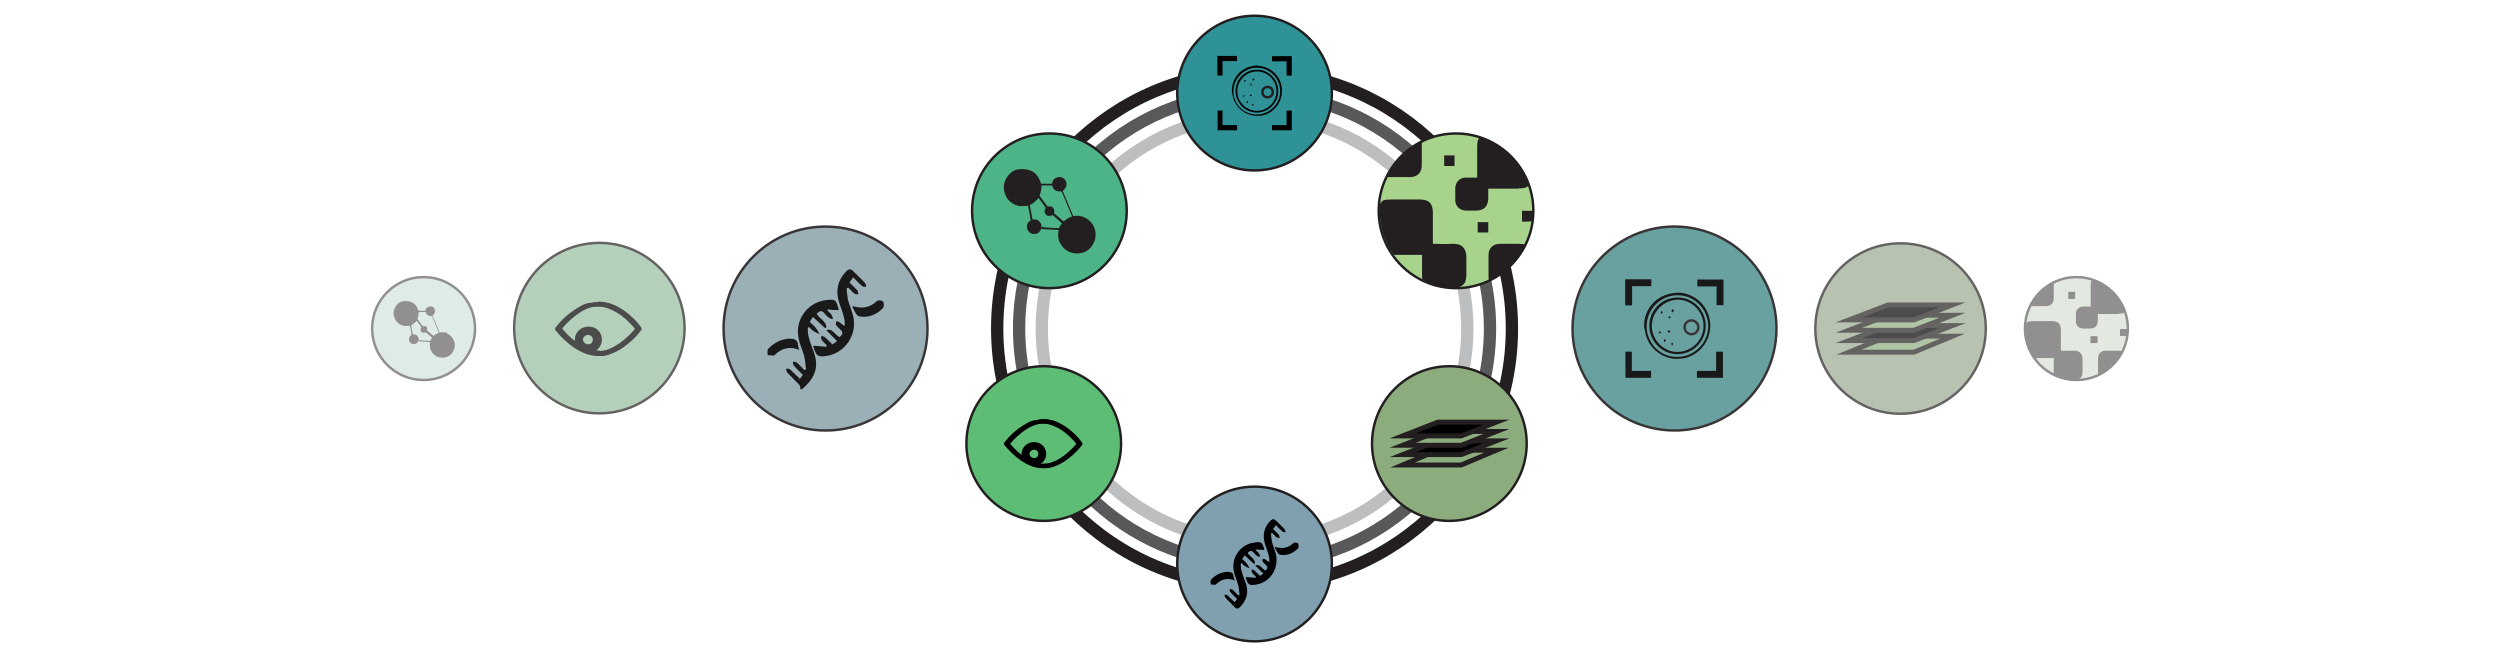 <?xml version="1.0" encoding="UTF-8"?>
<svg id="Layer_2" data-name="Layer 2" xmlns="http://www.w3.org/2000/svg" version="1.1" viewBox="0 0 1015.1 266.8">
  <defs>
    <style>
      .cls-1 {
        fill: #99aa8f;
      }

      .cls-1, .cls-2, .cls-3, .cls-4, .cls-5, .cls-6, .cls-7, .cls-8, .cls-9, .cls-10, .cls-11, .cls-12, .cls-13, .cls-14, .cls-15, .cls-16 {
        stroke: #231f20;
      }

      .cls-1, .cls-2, .cls-3, .cls-4, .cls-5, .cls-6, .cls-7, .cls-8, .cls-10, .cls-17, .cls-11, .cls-12, .cls-13, .cls-14, .cls-15, .cls-16, .cls-18 {
        stroke-miterlimit: 10;
      }

      .cls-2 {
        fill: #2f9297;
      }

      .cls-3, .cls-6, .cls-17, .cls-18 {
        fill: none;
      }

      .cls-3, .cls-17, .cls-18 {
        stroke-width: 5px;
      }

      .cls-4 {
        fill: #5dbd75;
      }

      .cls-5 {
        fill: #80a0b0;
      }

      .cls-7 {
        fill: #c7d1c1;
      }

      .cls-8 {
        fill: #a7d38c;
      }

      .cls-9 {
        fill: #95bc9d;
        stroke-miterlimit: 10;
        stroke-width: 1px;
      }

      .cls-19, .cls-14 {
        fill: #000;
      }

      .cls-19, .cls-20 {
        stroke-width: 0px;
      }

      .cls-10 {
        fill: #599696;
      }

      .cls-17 {
        stroke: #bcbec0;
      }

      .cls-11 {
        fill: #90a6af;
      }

      .cls-12 {
        fill: #4db488;
      }

      .cls-21 {
        opacity: .5;
      }

      .cls-22 {
        opacity: .9;
      }

      .cls-23 {
        opacity: .7;
      }

      .cls-13, .cls-15 {
        fill: #8dac7d;
      }

      .cls-14, .cls-15 {
        stroke-width: 2px;
      }

      .cls-16 {
        fill: #bfd8cc;
      }

      .cls-18 {
        stroke: #58595b;
      }

      .cls-20 {
        fill: #231f20;
      }
    </style>
  </defs>
  <g>
    <circle class="cls-3" cx="509.4" cy="133.4" r="104.5"/>
    <circle class="cls-17" cx="509.4" cy="133.4" r="86.4"/>
    <circle class="cls-18" cx="509.4" cy="133.4" r="95.6"/>
    <g>
      <circle class="cls-4" cx="423.8" cy="180.1" r="31.4"/>
      <path class="cls-19" d="M423.4,170.2c2,0,3.9.5,5.7,1.3,2.4,1.1,4.5,2.6,6.4,4.4,1.2,1.1,2.3,2.3,3.3,3.7.3.5.3.8,0,1.2-1,1.3-2.2,2.6-3.4,3.7-1.1.9-2.1,1.8-3.3,2.6-1.6,1.1-3.3,1.9-5.1,2.5-1.6.5-3.2.6-4.9.4-1.4-.1-2.8-.5-4.1-1.1-1.9-.8-3.6-1.9-5.3-3.3-1.7-1.4-3.3-3-4.7-4.7-.5-.6-.5-.9,0-1.5,2.2-2.8,4.8-5.1,7.8-6.9,3-1.8,3.1-1.6,4.8-1.9.9-.2,1.8-.3,2.8-.4h0ZM423.3,188.3h.8c1.8,0,3.5-.7,5.1-1.5,3-1.6,5.5-3.9,7.7-6.4v-.4c-.2-.2-.5-.5-.7-.8-1.7-1.9-3.6-3.6-5.7-4.9-1.7-1-3.4-1.8-5.4-2.2-1.4-.2-2.7-.2-4,.1-1.9.4-3.7,1.3-5.3,2.4-2.2,1.5-4.2,3.3-6,5.4v.4c.5.5.9,1,1.4,1.5,2,2.1,4.2,3.8,6.8,5.1,1.7.8,3.5,1.3,5.4,1.4h0Z"/>
      <g>
        <path class="cls-19" d="M423.9,170.2c2,0,3.9.5,5.7,1.3,2.4,1.1,4.5,2.6,6.4,4.4,1.2,1.1,2.3,2.3,3.3,3.7.3.5.3.8,0,1.2-1,1.3-2.2,2.6-3.4,3.7-1.1.9-2.1,1.8-3.3,2.6-1.6,1.1-3.3,1.9-5.1,2.5-1.6.5-3.2.6-4.9.4-1.4-.1-2.8-.5-4.1-1.1-1.9-.8-3.6-1.9-5.3-3.3-1.7-1.4-3.3-3-4.7-4.7-.5-.6-.5-.9,0-1.5,2.2-2.8,4.8-5.1,7.8-6.9,3-1.8,3.1-1.6,4.8-1.9.9-.2,1.8-.3,2.8-.4h0ZM423.8,188.3h.8c1.8,0,3.5-.7,5.1-1.5,3-1.6,5.5-3.9,7.7-6.4v-.4c-.2-.2-.5-.5-.7-.8-1.7-1.9-3.6-3.6-5.7-4.9-1.7-1-3.4-1.8-5.4-2.2-1.3-.2-2.7-.2-4,.1-1.9.4-3.7,1.3-5.3,2.4-2.2,1.5-4.2,3.3-6,5.4v.4c.5.5.9,1,1.4,1.5,2,2.1,4.2,3.8,6.8,5.1,1.7.8,3.5,1.3,5.4,1.4h0Z"/>
        <path class="cls-19" d="M419.9,189.1c-2.8,0-5.2-2.2-5.1-4.8,0-2.7,2.3-4.8,5.1-4.8s4.9,2.1,4.9,4.8-2.2,4.8-4.9,4.8h0ZM421.6,184.3c0-1-.7-1.7-1.7-1.7s-1.9.8-1.9,1.7,1,1.7,2,1.7,1.6-.8,1.6-1.7Z"/>
      </g>
    </g>
    <g>
      <circle class="cls-2" cx="509.4" cy="37.8" r="31.4"/>
      <g>
        <path class="cls-19" d="M494.4,44.9h2v5.9h5.9v2.1h-7.9v-8Z"/>
        <path class="cls-19" d="M524.5,44.9v8h-8v-2.1h5.9v-5.9h2.1Z"/>
        <path class="cls-19" d="M496.4,30.7h-2.1v-8h8v2.1h-5.9v5.9h0Z"/>
        <path class="cls-19" d="M522.4,30.7v-5.8h-5.9v-2.1h8v7.9h-2.1Z"/>
        <g>
          <path class="cls-19" d="M510.8,26.7c.8.1,1.5.2,2.3.4,4.7,1.3,7.8,5.7,7.4,10.6-.4,4.8-4,8.7-8.7,9.3h-2.2c-4.1-.3-7.8-3.3-8.9-7.3-.2-.8-.3-1.6-.5-2.4v-1.4c.4-4.3,3.3-7.8,7.5-8.9.7-.2,1.4-.3,2.2-.4h.9ZM510.3,46.5c5.2,0,9.5-4.3,9.5-9.5s-4.3-9.6-9.5-9.5c-5.2,0-9.4,4.3-9.5,9.5,0,5.3,4.3,9.6,9.5,9.5Z"/>
          <path class="cls-19" d="M501.7,36.9c0-4.8,3.9-8.6,8.7-8.6s8.6,4,8.6,8.7-3.9,8.7-8.7,8.7-8.6-4-8.6-8.7h0ZM510.3,45c4.4,0,8-3.6,8-8s-3.6-8-7.9-8-8,3.6-8,8,3.6,8,7.9,8h0Z"/>
          <path class="cls-19" d="M508.4,34.3c-.2.2-.3.3-.5.4,0,0-.3-.3-.3-.4s.2-.3.3-.4c0,0,.2.2.4.4h.1Z"/>
          <path class="cls-19" d="M509,31.8c.2.3.4.4.3.5,0,.2-.2.3-.4.5,0,0-.3-.3-.3-.4s0-.3.3-.6h.1Z"/>
          <path class="cls-19" d="M505.5,33.3c-.2-.3-.3-.4-.3-.5,0-.2.2-.3.3-.4,0,0,.3.2.3.4s-.2.3-.3.6h0Z"/>
          <path class="cls-19" d="M508.3,38.7c-.2.2-.3.4-.5.4,0,0-.3-.2-.3-.3,0-.2.2-.3.3-.5,0,0,.2.2.5.3h0Z"/>
          <path class="cls-19" d="M506.4,42c-.2-.3-.3-.5-.3-.6,0-.2.2-.3.3-.4,0,0,.3.2.3.4s-.2.3-.3.6Z"/>
          <path class="cls-19" d="M508.7,43c-.2-.3-.3-.4-.3-.5,0-.2.2-.3.3-.4,0,0,.3.3.3.4s-.2.3-.3.5h0Z"/>
          <path class="cls-19" d="M505.4,38.9c-.2.2-.3.3-.5.4,0,0-.3-.2-.3-.3,0-.2.2-.3.3-.4,0,0,.2.2.5.4h0Z"/>
          <circle class="cls-6" cx="514.7" cy="37.4" r="2.1"/>
        </g>
      </g>
    </g>
    <g>
      <circle class="cls-12" cx="426.1" cy="85.6" r="31.4"/>
      <g>
        <path class="cls-20" d="M439.8,88c-.3,0-.6-.2-.9-.2-1-.3-2.1-.2-3.1,0-1.4-3.4-2.8-6.8-4.3-10.3.7-.5,1.2-1.2,1.5-2.1v-1.2c-.3-1.3-1.3-2.2-2.5-2.3-1.6,0-2.7.6-3.2,2,0,.2,0,.4-.2.6v.7c.4,1.3,1.1,2.3,2.6,2.5h1.2c0,.2.2.3.3.4,1.4,3.3,2.7,6.5,4.1,9.8-1.1.4-2.1.9-3,1.7-.3.3-.5.2-.8,0-1.1-1-2.3-2-3.5-3h0c0-.5.2-.9,0-1.4-.2-.8-.9-1.5-1.4-1.4s-.9,0-1.3,0c-1.1-1.4-2.1-2.9-3.2-4.3.5-1.4.8-2.8.8-4.2h4.2v-.7h-4.4c-1.4-4.8-4.5-6.2-8.8-5.9-3.8.2-7,4.8-6.2,8.7.7,3.4,2.8,5.5,6.2,6.3h.8c1,0,1.9,0,2.9-.2.2,0,.5-.2.7-.3,1.4-.7,2.4-1.7,3.4-2.8,1,1.3,2,2.7,2.9,4-.3.6-.6,1.2-.4,1.9.4,1.3,1.7,1.8,3.2,1,1.1,1,2.3,2,3.4,3,.4.3.4.5,0,.9-.3.4-.5.9-.8,1.4-2.4,0-4.8-.2-7.1-.4v.8l7,.4c-.4,1.3-.3,2.7,0,4,0,.3.2.5.3.8,1.3,2.8,3.5,4.5,6.6,4.7,3.2.2,5.7-1.2,7.2-4.1,2-3.8.5-8.9-4.1-10.7h-.2.1,0Z"/>
        <path class="cls-20" d="M419.5,89.2h-.2c-.1,0,0-.3-.1-.4-.4-1.9-.7-3.9-1.1-5.8-.2,0-.5.2-.7.3.4,2.1.8,4.2,1.1,6.2-.2.2-.4.3-.6.4-.9.8-1.2,2.2-.7,3.3.5,1.2,1.6,1.9,2.9,1.8,1.5,0,2.2-1,2.8-2.3v-.8c-.1-1.7-1.6-3.1-3.3-2.8h0Z"/>
      </g>
    </g>
    <g>
      <circle class="cls-13" cx="588.5" cy="180.1" r="31.4"/>
      <g>
        <polygon class="cls-15" points="593.3 188.8 569.5 188.8 583.8 182.8 607.6 182.8 593.3 188.8"/>
        <polygon class="cls-14" points="593.3 184.6 569.5 184.6 583.8 179 607.6 179 593.3 184.6"/>
        <polygon class="cls-15" points="593.3 180.8 569.5 180.8 583.8 175.2 607.6 175.2 593.3 180.8"/>
        <polygon class="cls-14" points="593.3 177 569.5 177 583.8 171.4 607.6 171.4 593.3 177"/>
      </g>
    </g>
    <g>
      <circle class="cls-5" cx="509.4" cy="229" r="31.4"/>
      <g>
        <path class="cls-19" d="M501.1,244.8c.5-.6.8-1.1,1.2-1.6-.9-.9-1.9-1.8-2.7-2.8-.3-.3-.3-.8-.4-1.2.4,0,1,0,1.3.3.8.7,1.5,1.5,2.2,2.2.2,0,.4-.1.6-.2-.2-1.4-.2-2.8-.6-4.1-.4-1.6-1.2-3.2-1.6-4.9-1.5-5.7,2.3-11.4,8.1-12.2,3.1-.4,3.3-.3,4.2,3-1.1,0-2.2-.1-3.3-.2,0,.1-.2.2-.2.3.5.5,1,.9,1.3,1.4.3.4.3.9.5,1.3-.4-.1-1-.1-1.3-.4-.5-.3-.9-.8-1.3-1.2-.8-1.1-1.6-1-2.5,0,.8,1.5,2.8,2.2,3,4.1l-.4.4c-1.2-1.1-2.4-2.2-3.8-3.5-.3.5-.7.9-1,1.5.6.6,1.3,1.1,1.8,1.8.5.6.8,1.3,1.2,2-.7-.3-1.4-.6-2-1-.4-.3-.8-.7-1.1-1.1-.2,0-.3,0-.5.1,0,1.1,0,2.2.4,3.3.4,1.6,1.1,3.2,1.7,4.9,1.2,3.7.2,6.8-2.4,9.5-.7.7-1.5.9-2.2,0-1.3-1.3-2.6-2.6-3.8-3.9-.2-.2-.2-.7-.3-1.1.4,0,1,0,1.2.2,1,.9,1.9,1.9,3,2.9h0l-.3.2h0Z"/>
        <path class="cls-19" d="M511.4,234c.6-.4.9-.7,1.6-1.1l-3.3-3.3c.8-.3,1.5-.2,2.2.5.6.6,1.2,1.1,1.8,1.6,1.2-.8,1.2-1.6.2-2.4-.4-.4-.9-.8-1.2-1.3-.2-.3,0-.7,0-1.1.3,0,.7,0,1,.2.5.3.8.8,1.7,1.1,0-.9,0-1.9-.3-2.8-.4-1.6-1-3-1.5-4.6-1-3.4-.4-6.6,2.1-9.2.8-.9,1.6-1.1,2.5-.1,1.2,1.2,2.4,2.3,3.5,3.5.2.2.2.7.3,1.1-.4,0-.9,0-1.2-.2-.9-.8-1.8-1.7-2.7-2.7-.4.6-.8,1-1.2,1.6.8.8,1.7,1.6,2.4,2.4.2.3.2.8.3,1.2-.4,0-.9,0-1.2-.2-.7-.5-1.2-1.2-1.8-1.8-.2,0-.3.1-.5.2,0,1.2.2,2.4.4,3.5.4,1.6,1.1,3.1,1.5,4.7,1.5,5.6-2,11.4-7.6,12.5-3.2.6-3.8.2-4.6-3,1.3.1,2.7.2,4,.3,0-.1,0-.3.2-.4-.6-.6-1.2-1.1-1.6-1.7-.2-.3-.2-.8-.2-1.2.4,0,.8,0,1.1.3.8.7,1.5,1.5,2.4,2.3h-.3,0Z"/>
        <path class="cls-19" d="M501.4,235.7c-3-1.2-5.5-.6-7.7,1.6-.4.3-1.4,0-2.1,0,0-.7-.2-1.6.2-2,1.7-1.8,3.8-2.9,6.3-3.1,1.5-.1,2.7.2,2.8,1.9,0,.5.2.9.4,1.5h.1Z"/>
        <path class="cls-19" d="M517.8,222.1c2.8.8,5.2.5,7.4-1.6.3-.3,1.6-.2,1.9.2s.2,1.5,0,1.9c-2,2.1-4.6,3.2-7.5,2.6-.8-.2-1.3-1.8-2-2.8,0-.1.2-.2.3-.4h0Z"/>
      </g>
    </g>
    <g>
      <circle class="cls-8" cx="591.2" cy="85.6" r="31.4"/>
      <g>
        <path class="cls-20" d="M618,90c1.5,0,3,0,4.4-.2v-4.2h-4.4s0,4.4,0,4.4Z"/>
        <path class="cls-20" d="M600,94.4h4.3v-4.2h-4.3v4.2Z"/>
        <path class="cls-20" d="M590.6,63.1h-4.2v4.3h4.2v-4.3Z"/>
        <path class="cls-20" d="M619.7,99.4c-.8-.3-1.8-.4-3.2-.4h-7.5c-2.8,0-4.6,1.8-4.6,4.6v7.7c0,2.6,0,2,.3,2.7,6.5-3,11.9-8.2,15.1-14.6h-.1,0Z"/>
        <path class="cls-20" d="M589.7,99c-2.6.2-5.2,0-7.9,0v-12.6c0-3.8-1.6-5.4-5.4-5.4h-11.2c-3.8,0-3.9.4-4.9,1.9,0,.8-.1,1.7-.1,2.6,0,6.7,2.1,12.9,5.7,18h11.5v7.7c0,1,0,1.7.2,2.4,4.2,2.1,9,3.3,14.1,3.3h.2c2.9-1.3,3.5-2.3,3.5-5.7v-6.6c.1-3.7-1.9-5.8-5.6-5.6h-.1Z"/>
        <path class="cls-20" d="M563.2,71.9h9.3c3,0,4.8-1.8,4.8-4.8v-7.5c0-2.5,0-1.5-.1-2.1-6,3.1-10.9,8.2-13.9,14.3h-.1,0Z"/>
        <path class="cls-20" d="M616.5,76.5c2.5,0,3.7-.3,4.6-1.6-3.3-9.2-10.8-16.4-20.1-19.4-.9.9-1.2,2.1-1.2,4.2v12.4h-4.6c-2.5,0-4.3,1.9-4.3,4.4v4.8c0,2.4,1.8,4.1,4.2,4.2h4.2c3.3,0,4.9-1.7,5-5v-3.9h12.3-.1Z"/>
      </g>
    </g>
  </g>
  <g class="cls-22">
    <circle class="cls-10" cx="679.8" cy="133.4" r="41.4" transform="translate(430.5 779.7) rotate(-80)"/>
    <g>
      <path class="cls-19" d="M660,142.8h2.6v7.8h7.8v2.8h-10.4v-10.6h0Z"/>
      <path class="cls-19" d="M699.6,142.8v10.6h-10.6v-2.8h7.8v-7.8h2.8Z"/>
      <path class="cls-19" d="M662.7,124h-2.8v-10.6h10.6v2.8h-7.8v7.8h0Z"/>
      <path class="cls-19" d="M697,124v-7.7h-7.8v-2.8h10.6v10.4h-2.8Z"/>
      <g>
        <path class="cls-19" d="M681.6,118.8c1.1,0,2,.3,3,.5,6.2,1.7,10.3,7.5,9.8,14-.5,6.3-5.3,11.5-11.5,12.3-.4,0-.9,0-1.3.1h-1.6c-5.4-.4-10.3-4.4-11.7-9.6-.3-1.1-.4-2.1-.7-3.2v-1.8c.5-5.7,4.4-10.3,9.9-11.7.9-.3,1.8-.4,2.9-.5h1.2,0ZM681.1,144.9c6.9,0,12.5-5.7,12.5-12.5s-5.7-12.7-12.5-12.5c-6.9,0-12.4,5.7-12.5,12.5,0,7,5.7,12.7,12.5,12.5Z"/>
        <path class="cls-19" d="M669.7,132.2c0-6.3,5.1-11.4,11.5-11.4s11.4,5.3,11.4,11.5-5.1,11.5-11.5,11.5-11.4-5.3-11.4-11.5h0ZM681.1,142.9c5.8,0,10.6-4.8,10.6-10.6s-4.8-10.6-10.4-10.6-10.6,4.8-10.6,10.6,4.8,10.6,10.4,10.6h0Z"/>
        <path class="cls-19" d="M678.5,128.8c-.3.3-.4.4-.7.5,0,0-.4-.4-.4-.5s.3-.4.4-.5c0,0,.3.3.5.5h.2Z"/>
        <path class="cls-19" d="M679.2,125.5c.3.4.5.5.4.7,0,.3-.3.4-.5.7,0,0-.4-.4-.4-.5s0-.4.4-.8h0Z"/>
        <path class="cls-19" d="M674.7,127.5c-.3-.4-.4-.5-.4-.7,0-.3.3-.4.4-.5,0,0,.4.3.4.5s-.3.4-.4.8h0Z"/>
        <path class="cls-19" d="M678.2,134.6c-.3.3-.4.5-.7.5,0,0-.4-.3-.4-.4,0-.3.3-.4.4-.7,0,0,.3.3.7.4h0v.2Z"/>
        <path class="cls-19" d="M676,139c-.3-.4-.4-.7-.4-.8,0-.3.3-.4.4-.5,0,0,.4.3.4.5s-.3.4-.4.8Z"/>
        <path class="cls-19" d="M679,140.3c-.3-.4-.4-.5-.4-.7,0-.3.3-.4.4-.5,0,.1.4.4.4.5s-.3.4-.4.7h0Z"/>
        <path class="cls-19" d="M674.6,134.9c-.3.3-.4.4-.7.5,0,0-.4-.3-.4-.4,0-.3.3-.4.4-.5,0,0,.3.3.7.5h0Z"/>
        <circle class="cls-6" cx="686.8" cy="132.9" r="2.8"/>
      </g>
    </g>
  </g>
  <g class="cls-21">
    <circle class="cls-7" cx="843.1" cy="133.4" r="20.9"/>
    <g>
      <path class="cls-20" d="M860.8,136.4h2.9v-2.8h-2.9v2.9h0Z"/>
      <path class="cls-20" d="M848.8,139.3h2.9v-2.8h-2.9v2.8Z"/>
      <path class="cls-20" d="M842.6,118.5h-2.8v2.9h2.8v-2.9Z"/>
      <path class="cls-20" d="M862.1,142.7c-.5-.2-1.2-.3-2.1-.3h-5c-1.9,0-3.1,1.2-3.1,3.1v5.1c0,1.7,0,1.3.2,1.8,4.3-2,7.9-5.5,10.1-9.7h-.1Z"/>
      <path class="cls-20" d="M842.1,142.4c-1.7.1-3.5,0-5.3,0v-8.4c0-2.5-1.1-3.6-3.6-3.6h-7.5c-2.5,0-2.6.3-3.3,1.3v1.7c0,4.5,1.4,8.6,3.8,12h7.7v5.1c0,.7,0,1.1,0,1.6,2.8,1.4,6,2.2,9.4,2.2h0c1.9-.9,2.3-1.5,2.3-3.8v-4.4c0-2.5-1.3-3.9-3.7-3.7h0Z"/>
      <path class="cls-20" d="M824.5,124.3h6.2c2,0,3.2-1.2,3.2-3.2v-5c0-1.7,0-1,0-1.4-4,2.1-7.3,5.5-9.3,9.5h-.1Z"/>
      <path class="cls-20" d="M860,127.4c1.7,0,2.5-.2,3.1-1.1-2.2-6.1-7.2-10.9-13.4-12.9-.6.6-.8,1.4-.8,2.8v8.3h-3.1c-1.7,0-2.9,1.3-2.9,2.9v3.2c0,1.6,1.2,2.7,2.8,2.8h2.8c2.2,0,3.3-1.1,3.3-3.3v-2.6h8.2Z"/>
    </g>
  </g>
  <g class="cls-23">
    <circle class="cls-1" cx="771.7" cy="133.4" r="34.6"/>
    <g>
      <polygon class="cls-15" points="777.1 143 750.7 143 766.6 136.5 792.8 136.5 777.1 143"/>
      <polygon class="cls-14" points="777.1 138.3 750.7 138.3 766.6 132.2 792.8 132.2 777.1 138.3"/>
      <polygon class="cls-15" points="777.1 134.1 750.7 134.1 766.6 128 792.8 128 777.1 134.1"/>
      <polygon class="cls-14" points="777.1 129.9 750.7 129.9 766.6 123.8 792.8 123.8 777.1 129.9"/>
    </g>
  </g>
  <g class="cls-22">
    <circle class="cls-11" cx="335.2" cy="133.4" r="41.4"/>
    <g>
      <path class="cls-19" d="M324.4,154.3c.7-.8,1.1-1.5,1.6-2.1-1.2-1.2-2.5-2.4-3.6-3.7-.4-.4-.4-1.1-.5-1.6.5,0,1.3,0,1.7.4,1.1.9,2,2,2.9,2.9.3,0,.5-.1.8-.3-.3-1.8-.3-3.7-.8-5.4-.5-2.1-1.6-4.2-2.1-6.5-2-7.5,3-15,10.7-16.1,4.1-.5,4.4-.4,5.5,4-1.5,0-2.9,0-4.4-.3,0,0-.3.3-.3.4.7.7,1.3,1.2,1.7,1.8.4.5.4,1.2.7,1.7-.5,0-1.3,0-1.7-.5-.7-.4-1.2-1.1-1.7-1.6-1.1-1.5-2.1-1.3-3.3,0,1.1,2,3.7,2.9,4,5.4l-.5.5c-1.6-1.5-3.2-2.9-5-4.6-.4.7-.9,1.2-1.3,2,.8.8,1.7,1.5,2.4,2.4.7.8,1.1,1.7,1.6,2.6-.9-.4-1.8-.8-2.6-1.3-.5-.4-1.1-.9-1.5-1.5h-.7c0,1.5,0,2.9.5,4.4.5,2.1,1.5,4.2,2.2,6.5,1.6,4.9.3,9-3.2,12.5s-2,1.2-2.9,0c-1.7-1.7-3.4-3.4-5-5.1-.3-.3-.3-.9-.4-1.5.5,0,1.3,0,1.6.3,1.3,1.2,2.5,2.5,4,3.8h0l-.4.3h0v.2h0Z"/>
      <path class="cls-19" d="M337.8,140c.8-.5,1.2-.9,2.1-1.5l-4.4-4.4c1.1-.5,2-.2,2.9.7s1.6,1.5,2.4,2.1c1.6-1.1,1.6-2.1.3-3.2-.5-.5-1.2-1.1-1.6-1.7-.3-.4,0-.9,0-1.5.4,0,.9,0,1.3.3.7.4,1.1,1.1,2.2,1.5,0-1.2,0-2.5-.4-3.7-.5-2.1-1.3-4-2-6.1-1.3-4.5-.5-8.7,2.8-12.1,1.1-1.2,2.1-1.5,3.3,0,1.6,1.6,3.2,3,4.6,4.6.3.3.3.9.4,1.5-.5,0-1.2,0-1.6-.3-1.2-1.1-2.4-2.2-3.6-3.6-.5.8-1.1,1.3-1.6,2.1,1.1,1.1,2.2,2.1,3.2,3.2.3.4.3,1.1.4,1.6-.5,0-1.2,0-1.6-.3-.9-.7-1.6-1.6-2.4-2.4-.3,0-.4,0-.7.3,0,1.6.3,3.2.5,4.6.5,2.1,1.5,4.1,2,6.2,2,7.4-2.6,15-10,16.5-4.2.8-5,.3-6.1-4,1.7,0,3.6.3,5.3.4,0,0,0-.4.3-.5-.8-.8-1.6-1.5-2.1-2.2-.3-.4-.3-1.1-.3-1.6.5,0,1.1,0,1.5.4,1.1.9,2,2,3.2,3h-.4v.2h.1Z"/>
      <path class="cls-19" d="M324.7,142.1c-4-1.6-7.3-.8-10.2,2.1-.5.4-1.8,0-2.8,0,0-.9-.3-2.1.3-2.6,2.2-2.4,5-3.8,8.3-4.1,2,0,3.6.3,3.7,2.5,0,.7.3,1.2.5,2h.2Z"/>
      <path class="cls-19" d="M346.3,124.3c3.7,1.1,6.9.7,9.8-2.1.4-.4,2.1-.3,2.5.3s.3,2,0,2.5c-2.6,2.8-6.1,4.2-9.9,3.4-1.1-.3-1.7-2.4-2.6-3.7,0,0,.3-.3.4-.5h-.2Z"/>
    </g>
  </g>
  <g class="cls-23">
    <circle class="cls-9" cx="243.3" cy="133.4" r="34.6" transform="translate(-18.3 40.9) rotate(-9.3)"/>
    <path class="cls-19" d="M242.7,122.5c2.2,0,4.3.6,6.3,1.4,2.6,1.2,5,2.9,7.1,4.9,1.3,1.2,2.5,2.5,3.6,4.1.3.6.3.9,0,1.3-1.1,1.4-2.4,2.9-3.8,4.1-1.2,1-2.3,2-3.6,2.9-1.8,1.2-3.6,2.1-5.6,2.8-1.8.6-3.5.7-5.4.4-1.5-.1-3.1-.6-4.5-1.2-2.1-.9-4-2.1-5.8-3.6-1.9-1.5-3.6-3.3-5.2-5.2-.6-.7-.6-1,0-1.7,2.4-3.1,5.3-5.6,8.6-7.6s3.4-1.8,5.3-2.1c1-.2,2-.3,3.1-.4h0ZM242.7,142.5h.9c2,0,3.9-.8,5.6-1.7,3.3-1.8,6.1-4.3,8.5-7.1,0,0,0-.2,0-.4-.2-.2-.6-.6-.8-.9-1.9-2.1-4-4-6.3-5.4-1.9-1.1-3.8-2-6-2.4-1.5-.2-3-.2-4.4,0-2.1.4-4.1,1.4-5.8,2.6-2.4,1.7-4.6,3.6-6.6,6,0,0,0,.2,0,.4.6.6,1,1.1,1.5,1.7,2.2,2.3,4.6,4.2,7.5,5.6,1.9.9,3.9,1.4,6,1.5h0,0Z"/>
    <g>
      <path class="cls-19" d="M243.3,122.5c2.2,0,4.3.6,6.3,1.4,2.6,1.2,5,2.9,7.1,4.9,1.3,1.2,2.5,2.5,3.6,4.1.3.6.3.9,0,1.3-1.1,1.4-2.4,2.9-3.8,4.1-1.2,1-2.3,2-3.6,2.9-1.8,1.2-3.6,2.1-5.6,2.8-1.8.6-3.5.7-5.4.4-1.5-.1-3.1-.6-4.5-1.2-2.1-.9-4-2.1-5.8-3.6-1.9-1.5-3.6-3.3-5.2-5.2-.6-.7-.6-1,0-1.7,2.4-3.1,5.3-5.6,8.6-7.6s3.4-1.8,5.3-2.1c1-.2,2-.3,3.1-.4h0ZM243.3,142.5h.9c2,0,3.9-.8,5.6-1.7,3.3-1.8,6.1-4.3,8.5-7.1,0,0,0-.2,0-.4-.2-.2-.6-.6-.8-.9-1.9-2.1-4-4-6.3-5.4-1.9-1.1-3.8-2-6-2.4-1.4-.2-3-.2-4.4,0-2.1.4-4.1,1.4-5.8,2.6-2.4,1.7-4.6,3.6-6.6,6,0,0,0,.2,0,.4.6.6,1,1.1,1.5,1.7,2.2,2.3,4.6,4.2,7.5,5.6,1.9.9,3.9,1.4,6,1.5h0,0Z"/>
      <path class="cls-19" d="M239,143.2c-3.1,0-5.7-2.4-5.6-5.3,0-3,2.5-5.3,5.6-5.3s5.4,2.3,5.4,5.3-2.4,5.3-5.4,5.3h0ZM240.7,137.9c0-1.1-.8-1.9-1.9-1.9s-2.1.9-2.1,1.9,1.1,1.9,2.2,1.9,1.8-.9,1.8-1.9Z"/>
    </g>
  </g>
  <g class="cls-21">
    <circle class="cls-16" cx="172" cy="133.4" r="20.9"/>
    <g>
      <path class="cls-20" d="M181.2,135h-.6c-.7-.2-1.4,0-2.1,0-.9-2.3-1.9-4.5-2.9-6.9.5-.3.8-.8,1-1.4v-.8c-.2-.9-.9-1.5-1.7-1.5s-1.8.4-2.1,1.3c0,0,0,.3,0,.4v.5c.3.9.7,1.5,1.7,1.7h.8s0,.2.2.3c.9,2.2,1.8,4.3,2.7,6.5-.7.3-1.4.6-2,1.1-.2.2-.3,0-.5,0-.7-.7-1.5-1.3-2.3-2h0c0-.3,0-.6,0-.9,0-.5-.6-1-.9-.9s-.6,0-.9,0c-.7-.9-1.4-1.9-2.1-2.9.3-.9.5-1.9.5-2.8h2.8v-.5h-2.9c-.9-3.2-3-4.1-5.9-3.9-2.5,0-4.7,3.2-4.1,5.8.5,2.3,1.9,3.7,4.1,4.2h2.4c.1,0,.3,0,.5-.2.9-.5,1.6-1.1,2.3-1.9.7.9,1.3,1.8,1.9,2.7-.2.4-.4.8-.3,1.3.3.9,1.1,1.2,2.1.7.7.7,1.5,1.3,2.3,2,.3.2.3.3,0,.6-.2.3-.3.6-.5.9-1.6,0-3.2-.1-4.7-.3v.5l4.7.3c-.3.9-.2,1.8,0,2.7,0,.2,0,.3.2.5.9,1.9,2.3,3,4.4,3.1,2.1.1,3.8-.8,4.8-2.7,1.3-2.5.3-5.9-2.7-7.1h0v-.2h0v-.2h0Z"/>
      <path class="cls-20" d="M167.7,135.9h-.1v-.3c-.3-1.3-.5-2.6-.7-3.9-.1,0-.3,0-.5.2.3,1.4.5,2.8.7,4.1-.1,0-.3.2-.4.3-.6.5-.8,1.5-.5,2.2.3.8,1.1,1.3,1.9,1.2,1,0,1.5-.7,1.9-1.5v-.5c0-1.1-1.1-2.1-2.2-1.9h0Z"/>
    </g>
  </g>
</svg>